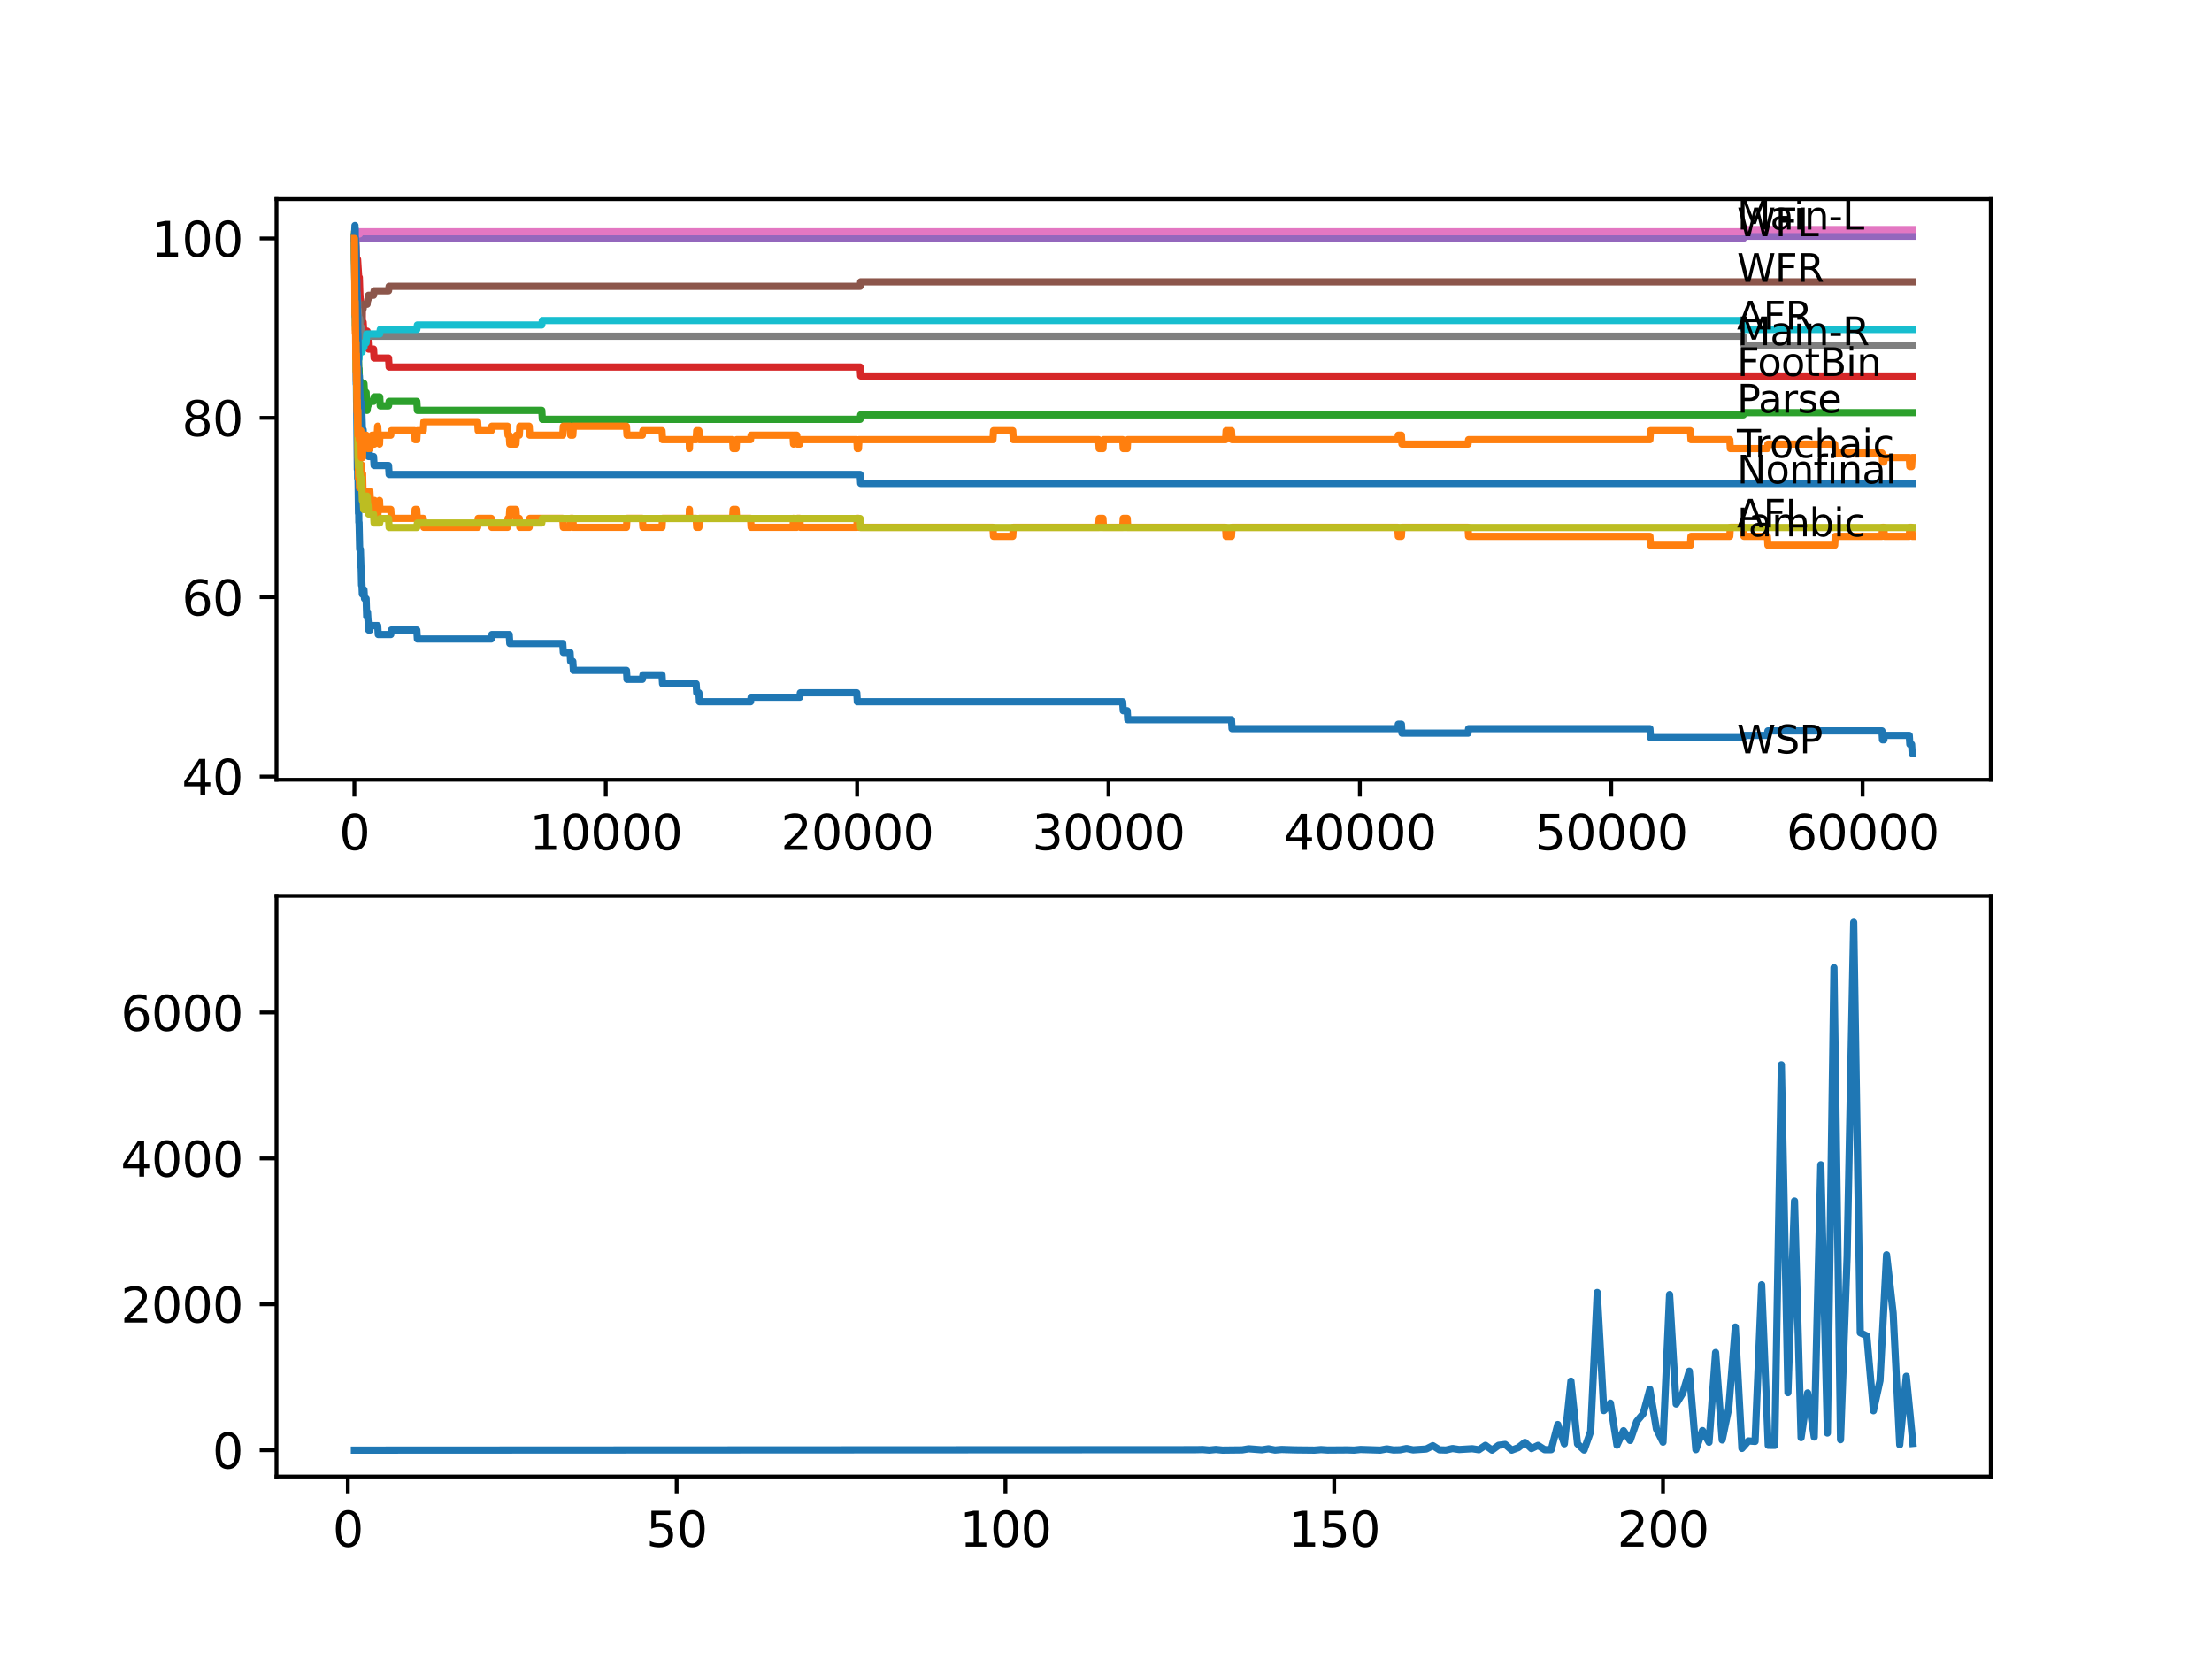 <?xml version="1.0" encoding="utf-8" standalone="no"?>
<!DOCTYPE svg PUBLIC "-//W3C//DTD SVG 1.1//EN"
  "http://www.w3.org/Graphics/SVG/1.1/DTD/svg11.dtd">
<svg xmlns:xlink="http://www.w3.org/1999/xlink" width="460.8pt" height="345.6pt" viewBox="0 0 460.8 345.6" xmlns="http://www.w3.org/2000/svg" version="1.1">
 <defs>
  <style type="text/css">*{stroke-linejoin: round; stroke-linecap: butt}</style>
 </defs>
 <g id="figure_1">
  <g id="patch_1">
   <path d="M 0 345.6 
L 460.8 345.6 
L 460.8 0 
L 0 0 
z
" style="fill: #ffffff"/>
  </g>
  <g id="axes_1">
   <g id="patch_2">
    <path d="M 57.6 162.432 
L 414.72 162.432 
L 414.72 41.472 
L 57.6 41.472 
z
" style="fill: #ffffff"/>
   </g>
   <g id="matplotlib.axis_1">
    <g id="xtick_1">
     <g id="line2d_1">
      <defs>
       <path id="md5dd1b46e6" d="M 0 0 
L 0 3.5 
" style="stroke: #000000; stroke-width: 0.8"/>
      </defs>
      <g>
       <use xlink:href="#md5dd1b46e6" x="73.827" y="162.432" style="stroke: #000000; stroke-width: 0.8"/>
      </g>
     </g>
     <g id="text_1">
      <!-- 0 -->
      <g transform="translate(70.646 177.03)scale(0.1 -0.1)">
       <defs>
        <path id="DejaVuSans-30" d="M 2034 4250 
Q 1547 4250 1301 3770 
Q 1056 3291 1056 2328 
Q 1056 1369 1301 889 
Q 1547 409 2034 409 
Q 2525 409 2770 889 
Q 3016 1369 3016 2328 
Q 3016 3291 2770 3770 
Q 2525 4250 2034 4250 
z
M 2034 4750 
Q 2819 4750 3233 4129 
Q 3647 3509 3647 2328 
Q 3647 1150 3233 529 
Q 2819 -91 2034 -91 
Q 1250 -91 836 529 
Q 422 1150 422 2328 
Q 422 3509 836 4129 
Q 1250 4750 2034 4750 
z
" transform="scale(0.016)"/>
       </defs>
       <use xlink:href="#DejaVuSans-30"/>
      </g>
     </g>
    </g>
    <g id="xtick_2">
     <g id="line2d_2">
      <g>
       <use xlink:href="#md5dd1b46e6" x="126.192" y="162.432" style="stroke: #000000; stroke-width: 0.8"/>
      </g>
     </g>
     <g id="text_2">
      <!-- 10000 -->
      <g transform="translate(110.286 177.03)scale(0.1 -0.1)">
       <defs>
        <path id="DejaVuSans-31" d="M 794 531 
L 1825 531 
L 1825 4091 
L 703 3866 
L 703 4441 
L 1819 4666 
L 2450 4666 
L 2450 531 
L 3481 531 
L 3481 0 
L 794 0 
L 794 531 
z
" transform="scale(0.016)"/>
       </defs>
       <use xlink:href="#DejaVuSans-31"/>
       <use xlink:href="#DejaVuSans-30" x="63.623"/>
       <use xlink:href="#DejaVuSans-30" x="127.246"/>
       <use xlink:href="#DejaVuSans-30" x="190.869"/>
       <use xlink:href="#DejaVuSans-30" x="254.492"/>
      </g>
     </g>
    </g>
    <g id="xtick_3">
     <g id="line2d_3">
      <g>
       <use xlink:href="#md5dd1b46e6" x="178.556" y="162.432" style="stroke: #000000; stroke-width: 0.8"/>
      </g>
     </g>
     <g id="text_3">
      <!-- 20000 -->
      <g transform="translate(162.65 177.03)scale(0.1 -0.1)">
       <defs>
        <path id="DejaVuSans-32" d="M 1228 531 
L 3431 531 
L 3431 0 
L 469 0 
L 469 531 
Q 828 903 1448 1529 
Q 2069 2156 2228 2338 
Q 2531 2678 2651 2914 
Q 2772 3150 2772 3378 
Q 2772 3750 2511 3984 
Q 2250 4219 1831 4219 
Q 1534 4219 1204 4116 
Q 875 4013 500 3803 
L 500 4441 
Q 881 4594 1212 4672 
Q 1544 4750 1819 4750 
Q 2544 4750 2975 4387 
Q 3406 4025 3406 3419 
Q 3406 3131 3298 2873 
Q 3191 2616 2906 2266 
Q 2828 2175 2409 1742 
Q 1991 1309 1228 531 
z
" transform="scale(0.016)"/>
       </defs>
       <use xlink:href="#DejaVuSans-32"/>
       <use xlink:href="#DejaVuSans-30" x="63.623"/>
       <use xlink:href="#DejaVuSans-30" x="127.246"/>
       <use xlink:href="#DejaVuSans-30" x="190.869"/>
       <use xlink:href="#DejaVuSans-30" x="254.492"/>
      </g>
     </g>
    </g>
    <g id="xtick_4">
     <g id="line2d_4">
      <g>
       <use xlink:href="#md5dd1b46e6" x="230.921" y="162.432" style="stroke: #000000; stroke-width: 0.8"/>
      </g>
     </g>
     <g id="text_4">
      <!-- 30000 -->
      <g transform="translate(215.015 177.03)scale(0.1 -0.1)">
       <defs>
        <path id="DejaVuSans-33" d="M 2597 2516 
Q 3050 2419 3304 2112 
Q 3559 1806 3559 1356 
Q 3559 666 3084 287 
Q 2609 -91 1734 -91 
Q 1441 -91 1130 -33 
Q 819 25 488 141 
L 488 750 
Q 750 597 1062 519 
Q 1375 441 1716 441 
Q 2309 441 2620 675 
Q 2931 909 2931 1356 
Q 2931 1769 2642 2001 
Q 2353 2234 1838 2234 
L 1294 2234 
L 1294 2753 
L 1863 2753 
Q 2328 2753 2575 2939 
Q 2822 3125 2822 3475 
Q 2822 3834 2567 4026 
Q 2313 4219 1838 4219 
Q 1578 4219 1281 4162 
Q 984 4106 628 3988 
L 628 4550 
Q 988 4650 1302 4700 
Q 1616 4750 1894 4750 
Q 2613 4750 3031 4423 
Q 3450 4097 3450 3541 
Q 3450 3153 3228 2886 
Q 3006 2619 2597 2516 
z
" transform="scale(0.016)"/>
       </defs>
       <use xlink:href="#DejaVuSans-33"/>
       <use xlink:href="#DejaVuSans-30" x="63.623"/>
       <use xlink:href="#DejaVuSans-30" x="127.246"/>
       <use xlink:href="#DejaVuSans-30" x="190.869"/>
       <use xlink:href="#DejaVuSans-30" x="254.492"/>
      </g>
     </g>
    </g>
    <g id="xtick_5">
     <g id="line2d_5">
      <g>
       <use xlink:href="#md5dd1b46e6" x="283.285" y="162.432" style="stroke: #000000; stroke-width: 0.8"/>
      </g>
     </g>
     <g id="text_5">
      <!-- 40000 -->
      <g transform="translate(267.379 177.03)scale(0.1 -0.1)">
       <defs>
        <path id="DejaVuSans-34" d="M 2419 4116 
L 825 1625 
L 2419 1625 
L 2419 4116 
z
M 2253 4666 
L 3047 4666 
L 3047 1625 
L 3713 1625 
L 3713 1100 
L 3047 1100 
L 3047 0 
L 2419 0 
L 2419 1100 
L 313 1100 
L 313 1709 
L 2253 4666 
z
" transform="scale(0.016)"/>
       </defs>
       <use xlink:href="#DejaVuSans-34"/>
       <use xlink:href="#DejaVuSans-30" x="63.623"/>
       <use xlink:href="#DejaVuSans-30" x="127.246"/>
       <use xlink:href="#DejaVuSans-30" x="190.869"/>
       <use xlink:href="#DejaVuSans-30" x="254.492"/>
      </g>
     </g>
    </g>
    <g id="xtick_6">
     <g id="line2d_6">
      <g>
       <use xlink:href="#md5dd1b46e6" x="335.65" y="162.432" style="stroke: #000000; stroke-width: 0.8"/>
      </g>
     </g>
     <g id="text_6">
      <!-- 50000 -->
      <g transform="translate(319.744 177.03)scale(0.1 -0.1)">
       <defs>
        <path id="DejaVuSans-35" d="M 691 4666 
L 3169 4666 
L 3169 4134 
L 1269 4134 
L 1269 2991 
Q 1406 3038 1543 3061 
Q 1681 3084 1819 3084 
Q 2600 3084 3056 2656 
Q 3513 2228 3513 1497 
Q 3513 744 3044 326 
Q 2575 -91 1722 -91 
Q 1428 -91 1123 -41 
Q 819 9 494 109 
L 494 744 
Q 775 591 1075 516 
Q 1375 441 1709 441 
Q 2250 441 2565 725 
Q 2881 1009 2881 1497 
Q 2881 1984 2565 2268 
Q 2250 2553 1709 2553 
Q 1456 2553 1204 2497 
Q 953 2441 691 2322 
L 691 4666 
z
" transform="scale(0.016)"/>
       </defs>
       <use xlink:href="#DejaVuSans-35"/>
       <use xlink:href="#DejaVuSans-30" x="63.623"/>
       <use xlink:href="#DejaVuSans-30" x="127.246"/>
       <use xlink:href="#DejaVuSans-30" x="190.869"/>
       <use xlink:href="#DejaVuSans-30" x="254.492"/>
      </g>
     </g>
    </g>
    <g id="xtick_7">
     <g id="line2d_7">
      <g>
       <use xlink:href="#md5dd1b46e6" x="388.014" y="162.432" style="stroke: #000000; stroke-width: 0.8"/>
      </g>
     </g>
     <g id="text_7">
      <!-- 60000 -->
      <g transform="translate(372.108 177.03)scale(0.1 -0.1)">
       <defs>
        <path id="DejaVuSans-36" d="M 2113 2584 
Q 1688 2584 1439 2293 
Q 1191 2003 1191 1497 
Q 1191 994 1439 701 
Q 1688 409 2113 409 
Q 2538 409 2786 701 
Q 3034 994 3034 1497 
Q 3034 2003 2786 2293 
Q 2538 2584 2113 2584 
z
M 3366 4563 
L 3366 3988 
Q 3128 4100 2886 4159 
Q 2644 4219 2406 4219 
Q 1781 4219 1451 3797 
Q 1122 3375 1075 2522 
Q 1259 2794 1537 2939 
Q 1816 3084 2150 3084 
Q 2853 3084 3261 2657 
Q 3669 2231 3669 1497 
Q 3669 778 3244 343 
Q 2819 -91 2113 -91 
Q 1303 -91 875 529 
Q 447 1150 447 2328 
Q 447 3434 972 4092 
Q 1497 4750 2381 4750 
Q 2619 4750 2861 4703 
Q 3103 4656 3366 4563 
z
" transform="scale(0.016)"/>
       </defs>
       <use xlink:href="#DejaVuSans-36"/>
       <use xlink:href="#DejaVuSans-30" x="63.623"/>
       <use xlink:href="#DejaVuSans-30" x="127.246"/>
       <use xlink:href="#DejaVuSans-30" x="190.869"/>
       <use xlink:href="#DejaVuSans-30" x="254.492"/>
      </g>
     </g>
    </g>
   </g>
   <g id="matplotlib.axis_2">
    <g id="ytick_1">
     <g id="line2d_8">
      <defs>
       <path id="mca3530636f" d="M 0 0 
L -3.5 0 
" style="stroke: #000000; stroke-width: 0.8"/>
      </defs>
      <g>
       <use xlink:href="#mca3530636f" x="57.6" y="161.76" style="stroke: #000000; stroke-width: 0.8"/>
      </g>
     </g>
     <g id="text_8">
      <!-- 40 -->
      <g transform="translate(37.875 165.559)scale(0.1 -0.1)">
       <use xlink:href="#DejaVuSans-34"/>
       <use xlink:href="#DejaVuSans-30" x="63.623"/>
      </g>
     </g>
    </g>
    <g id="ytick_2">
     <g id="line2d_9">
      <g>
       <use xlink:href="#mca3530636f" x="57.6" y="124.399" style="stroke: #000000; stroke-width: 0.8"/>
      </g>
     </g>
     <g id="text_9">
      <!-- 60 -->
      <g transform="translate(37.875 128.198)scale(0.1 -0.1)">
       <use xlink:href="#DejaVuSans-36"/>
       <use xlink:href="#DejaVuSans-30" x="63.623"/>
      </g>
     </g>
    </g>
    <g id="ytick_3">
     <g id="line2d_10">
      <g>
       <use xlink:href="#mca3530636f" x="57.6" y="87.039" style="stroke: #000000; stroke-width: 0.8"/>
      </g>
     </g>
     <g id="text_10">
      <!-- 80 -->
      <g transform="translate(37.875 90.838)scale(0.1 -0.1)">
       <defs>
        <path id="DejaVuSans-38" d="M 2034 2216 
Q 1584 2216 1326 1975 
Q 1069 1734 1069 1313 
Q 1069 891 1326 650 
Q 1584 409 2034 409 
Q 2484 409 2743 651 
Q 3003 894 3003 1313 
Q 3003 1734 2745 1975 
Q 2488 2216 2034 2216 
z
M 1403 2484 
Q 997 2584 770 2862 
Q 544 3141 544 3541 
Q 544 4100 942 4425 
Q 1341 4750 2034 4750 
Q 2731 4750 3128 4425 
Q 3525 4100 3525 3541 
Q 3525 3141 3298 2862 
Q 3072 2584 2669 2484 
Q 3125 2378 3379 2068 
Q 3634 1759 3634 1313 
Q 3634 634 3220 271 
Q 2806 -91 2034 -91 
Q 1263 -91 848 271 
Q 434 634 434 1313 
Q 434 1759 690 2068 
Q 947 2378 1403 2484 
z
M 1172 3481 
Q 1172 3119 1398 2916 
Q 1625 2713 2034 2713 
Q 2441 2713 2670 2916 
Q 2900 3119 2900 3481 
Q 2900 3844 2670 4047 
Q 2441 4250 2034 4250 
Q 1625 4250 1398 4047 
Q 1172 3844 1172 3481 
z
" transform="scale(0.016)"/>
       </defs>
       <use xlink:href="#DejaVuSans-38"/>
       <use xlink:href="#DejaVuSans-30" x="63.623"/>
      </g>
     </g>
    </g>
    <g id="ytick_4">
     <g id="line2d_11">
      <g>
       <use xlink:href="#mca3530636f" x="57.6" y="49.679" style="stroke: #000000; stroke-width: 0.8"/>
      </g>
     </g>
     <g id="text_11">
      <!-- 100 -->
      <g transform="translate(31.512 53.478)scale(0.1 -0.1)">
       <use xlink:href="#DejaVuSans-31"/>
       <use xlink:href="#DejaVuSans-30" x="63.623"/>
       <use xlink:href="#DejaVuSans-30" x="127.246"/>
      </g>
     </g>
    </g>
   </g>
   <g id="line2d_12">
    <path d="M 73.833 49.679 
L 73.838 49.679 
L 73.985 64.623 
L 74.042 62.599 
L 74.074 66.335 
L 74.079 66.335 
L 74.215 80.034 
L 74.22 79.1 
L 74.241 78.166 
L 74.288 83.77 
L 74.304 83.77 
L 74.44 97.78 
L 74.445 96.846 
L 74.498 95.912 
L 74.513 99.648 
L 74.54 99.648 
L 74.55 99.648 
L 74.587 99.492 
L 74.681 106.964 
L 74.712 105.096 
L 74.754 108.833 
L 74.781 108.833 
L 74.801 108.833 
L 74.927 114.437 
L 75.074 114.437 
L 75.194 118.173 
L 75.236 118.173 
L 75.325 121.909 
L 75.351 120.975 
L 75.367 120.975 
L 75.482 123.777 
L 75.634 123.777 
L 75.749 122.843 
L 75.817 122.843 
L 75.933 124.711 
L 76.273 124.711 
L 76.393 128.447 
L 76.43 128.447 
L 76.545 127.513 
L 76.561 127.513 
L 76.676 129.381 
L 76.697 129.381 
L 76.812 131.249 
L 77.053 131.249 
L 77.168 130.315 
L 78.682 130.315 
L 78.797 132.183 
L 81.405 132.183 
L 81.52 131.249 
L 86.83 131.249 
L 86.945 133.117 
L 102.34 133.117 
L 102.455 132.183 
L 106.079 132.183 
L 106.194 134.051 
L 117.232 134.051 
L 117.348 135.919 
L 118.756 135.919 
L 118.871 137.787 
L 119.332 137.787 
L 119.447 139.655 
L 130.502 139.655 
L 130.617 141.523 
L 133.816 141.523 
L 133.931 140.589 
L 137.906 140.589 
L 138.021 142.457 
L 145.022 142.457 
L 145.137 144.325 
L 145.593 144.325 
L 145.708 146.193 
L 156.349 146.193 
L 156.464 145.259 
L 166.607 145.259 
L 166.722 144.325 
L 178.483 144.325 
L 178.598 146.193 
L 233.874 146.193 
L 233.989 148.061 
L 234.817 148.061 
L 234.932 149.929 
L 256.538 149.929 
L 256.653 151.797 
L 291.177 151.797 
L 291.292 150.863 
L 291.931 150.863 
L 292.046 152.731 
L 305.818 152.731 
L 305.933 151.797 
L 343.714 151.797 
L 343.829 153.665 
L 363.178 153.665 
L 363.293 153.198 
L 368.173 153.198 
L 368.289 152.264 
L 392.046 152.264 
L 392.162 154.132 
L 392.434 154.132 
L 392.549 153.198 
L 397.738 153.198 
L 397.854 155.066 
L 398.225 155.066 
L 398.341 156.934 
L 398.487 156.934 
L 398.487 156.934 
" clip-path="url(#p5bff9b449b)" style="fill: none; stroke: #1f77b4; stroke-width: 1.5; stroke-linecap: square"/>
   </g>
   <g id="line2d_13">
    <path d="M 73.833 49.679 
L 73.843 49.679 
L 73.864 49.212 
L 73.896 54.816 
L 73.953 54.193 
L 74.042 69.449 
L 74.126 66.958 
L 74.105 71.628 
L 74.147 69.76 
L 74.252 79.411 
L 74.273 75.675 
L 74.278 73.807 
L 74.356 81.902 
L 74.362 81.902 
L 74.461 86.883 
L 74.398 77.076 
L 74.472 85.015 
L 74.477 83.147 
L 74.555 93.359 
L 74.566 93.359 
L 74.692 99.742 
L 74.859 99.742 
L 74.89 101.61 
L 74.969 101.143 
L 75.048 101.143 
L 75.074 99.275 
L 75.158 101.143 
L 75.173 101.143 
L 75.278 96.784 
L 75.288 98.652 
L 75.404 100.52 
L 75.414 100.52 
L 75.529 98.652 
L 75.535 98.652 
L 75.66 104.256 
L 75.676 104.256 
L 75.791 102.388 
L 75.796 102.388 
L 75.864 104.256 
L 75.906 102.388 
L 75.948 102.388 
L 76.063 104.256 
L 76.299 104.256 
L 76.414 102.388 
L 76.43 102.388 
L 76.545 104.256 
L 76.561 104.256 
L 76.676 102.388 
L 76.697 102.388 
L 76.812 104.256 
L 77.048 104.256 
L 77.053 102.388 
L 77.158 104.256 
L 77.404 104.256 
L 77.519 106.124 
L 77.823 106.124 
L 77.938 104.256 
L 78.006 104.256 
L 78.121 106.124 
L 78.566 106.124 
L 78.682 107.992 
L 78.797 106.124 
L 79.027 106.124 
L 79.064 104.256 
L 79.137 106.124 
L 81.405 106.124 
L 81.52 107.992 
L 86.364 107.992 
L 86.479 106.124 
L 86.819 106.124 
L 86.934 107.992 
L 88.175 107.992 
L 88.291 109.86 
L 99.497 109.86 
L 99.612 107.992 
L 102.34 107.992 
L 102.455 109.86 
L 105.717 109.86 
L 105.833 107.992 
L 106.079 107.992 
L 106.194 106.124 
L 107.477 106.124 
L 107.592 107.992 
L 108.179 107.992 
L 108.294 109.86 
L 110.237 109.86 
L 110.352 107.992 
L 117.232 107.992 
L 117.348 109.86 
L 118.756 109.86 
L 118.871 107.992 
L 119.332 107.992 
L 119.447 109.86 
L 130.502 109.86 
L 130.617 107.992 
L 133.816 107.992 
L 133.931 109.86 
L 137.906 109.86 
L 138.021 107.992 
L 143.577 107.992 
L 143.614 106.124 
L 143.687 107.992 
L 145.022 107.992 
L 145.137 109.86 
L 145.593 109.86 
L 145.708 107.992 
L 152.605 107.992 
L 152.72 106.124 
L 153.338 106.124 
L 153.453 107.992 
L 156.349 107.992 
L 156.464 109.86 
L 165.188 109.86 
L 165.303 107.992 
L 165.313 107.992 
L 165.429 109.86 
L 165.979 109.86 
L 166.094 107.992 
L 166.607 107.992 
L 166.722 109.86 
L 178.483 109.86 
L 178.598 107.992 
L 178.834 107.992 
L 178.949 109.86 
L 206.849 109.86 
L 206.964 111.728 
L 210.975 111.728 
L 211.091 109.86 
L 228.863 109.86 
L 228.978 107.992 
L 229.764 107.992 
L 229.879 109.86 
L 233.874 109.86 
L 233.989 107.992 
L 234.817 107.992 
L 234.932 109.86 
L 255.307 109.86 
L 255.422 111.728 
L 256.538 111.728 
L 256.653 109.86 
L 291.177 109.86 
L 291.292 111.728 
L 291.931 111.728 
L 292.046 109.86 
L 305.818 109.86 
L 305.933 111.728 
L 343.714 111.728 
L 343.829 113.596 
L 352.145 113.596 
L 352.26 111.728 
L 360.345 111.728 
L 360.46 109.86 
L 363.178 109.86 
L 363.293 111.728 
L 368.173 111.728 
L 368.289 113.596 
L 382.202 113.596 
L 382.317 111.728 
L 392.046 111.728 
L 392.162 109.86 
L 392.434 109.86 
L 392.549 111.728 
L 397.738 111.728 
L 397.854 109.86 
L 398.225 109.86 
L 398.341 111.728 
L 398.487 111.728 
L 398.487 111.728 
" clip-path="url(#p5bff9b449b)" style="fill: none; stroke: #ff7f0e; stroke-width: 1.5; stroke-linecap: square"/>
   </g>
   <g id="line2d_14">
    <path d="M 73.833 49.679 
L 73.906 54.349 
L 73.89 48.745 
L 73.948 52.481 
L 73.953 51.858 
L 73.985 59.33 
L 73.995 57.774 
L 74.021 61.043 
L 74.068 57.618 
L 74.11 59.486 
L 74.121 59.486 
L 74.168 56.995 
L 74.189 60.109 
L 74.236 58.552 
L 74.278 58.552 
L 74.283 57.929 
L 74.33 62.911 
L 74.335 62.911 
L 74.451 66.647 
L 74.498 64.779 
L 74.524 69.76 
L 74.54 69.137 
L 74.66 73.963 
L 74.671 73.963 
L 74.791 78.633 
L 74.796 78.633 
L 74.801 76.765 
L 74.896 80.501 
L 74.901 80.501 
L 74.99 80.501 
L 75.105 79.567 
L 75.236 79.567 
L 75.257 81.435 
L 75.346 80.812 
L 75.377 80.812 
L 75.435 79.878 
L 75.44 81.746 
L 75.487 80.812 
L 75.65 80.812 
L 75.765 79.878 
L 75.817 79.878 
L 75.933 81.746 
L 76.273 81.746 
L 76.393 85.482 
L 76.477 85.482 
L 76.592 84.548 
L 76.666 84.548 
L 76.781 83.614 
L 77.818 83.614 
L 77.933 82.68 
L 79.101 82.68 
L 79.216 84.548 
L 80.944 84.548 
L 81.059 83.614 
L 86.83 83.614 
L 86.945 85.482 
L 112.865 85.482 
L 112.98 87.35 
L 179.18 87.35 
L 179.295 86.416 
L 363.178 86.416 
L 363.293 85.949 
L 398.487 85.949 
L 398.487 85.949 
" clip-path="url(#p5bff9b449b)" style="fill: none; stroke: #2ca02c; stroke-width: 1.5; stroke-linecap: square"/>
   </g>
   <g id="line2d_15">
    <path d="M 73.833 49.679 
L 73.848 49.212 
L 73.854 51.08 
L 73.927 50.768 
L 73.995 50.768 
L 74.11 50.301 
L 74.142 50.301 
L 74.262 54.037 
L 74.493 54.037 
L 74.608 55.906 
L 74.613 55.906 
L 74.728 57.774 
L 74.854 57.774 
L 74.974 61.51 
L 74.99 61.51 
L 75.105 63.378 
L 75.377 63.378 
L 75.498 67.114 
L 75.65 67.114 
L 75.765 68.982 
L 76.477 68.982 
L 76.592 70.85 
L 76.666 70.85 
L 76.781 72.718 
L 77.818 72.718 
L 77.933 74.586 
L 80.944 74.586 
L 81.059 76.454 
L 179.18 76.454 
L 179.295 78.322 
L 398.487 78.322 
L 398.487 78.322 
" clip-path="url(#p5bff9b449b)" style="fill: none; stroke: #d62728; stroke-width: 1.5; stroke-linecap: square"/>
   </g>
   <g id="line2d_16">
    <path d="M 73.833 49.679 
L 363.178 49.679 
L 363.293 49.212 
L 398.487 49.212 
L 398.487 49.212 
" clip-path="url(#p5bff9b449b)" style="fill: none; stroke: #9467bd; stroke-width: 1.5; stroke-linecap: square"/>
   </g>
   <g id="line2d_17">
    <path d="M 73.833 49.679 
L 73.979 64 
L 73.995 64 
L 74.006 65.868 
L 74.105 64.779 
L 74.157 64.779 
L 74.168 64.156 
L 74.189 67.269 
L 74.257 65.713 
L 74.278 65.713 
L 74.283 65.09 
L 74.314 68.826 
L 74.372 67.581 
L 74.377 67.581 
L 74.451 70.694 
L 74.493 69.76 
L 74.498 68.826 
L 74.513 72.562 
L 74.597 69.293 
L 74.602 71.161 
L 74.707 69.604 
L 74.854 69.604 
L 74.974 67.736 
L 74.99 67.736 
L 75.105 66.802 
L 75.257 66.802 
L 75.372 66.18 
L 75.377 66.18 
L 75.498 64.312 
L 75.65 64.312 
L 75.765 63.378 
L 76.477 63.378 
L 76.592 62.444 
L 76.666 62.444 
L 76.781 61.51 
L 77.818 61.51 
L 77.933 60.576 
L 80.944 60.576 
L 81.059 59.642 
L 179.18 59.642 
L 179.295 58.708 
L 398.487 58.708 
L 398.487 58.708 
" clip-path="url(#p5bff9b449b)" style="fill: none; stroke: #8c564b; stroke-width: 1.5; stroke-linecap: square"/>
   </g>
   <g id="line2d_18">
    <path d="M 73.833 49.679 
L 73.838 49.679 
L 73.958 48.745 
L 74.89 48.745 
L 75.006 48.278 
L 363.178 48.278 
L 363.293 47.811 
L 398.487 47.811 
L 398.487 47.811 
" clip-path="url(#p5bff9b449b)" style="fill: none; stroke: #e377c2; stroke-width: 1.5; stroke-linecap: square"/>
   </g>
   <g id="line2d_19">
    <path d="M 73.833 49.679 
L 73.838 49.679 
L 73.953 56.466 
L 73.964 56.092 
L 74.058 56.092 
L 74.063 55.47 
L 74.126 59.206 
L 74.142 59.206 
L 74.178 59.206 
L 74.294 61.074 
L 74.383 61.074 
L 74.498 62.942 
L 74.508 62.942 
L 74.513 62.568 
L 74.519 64.436 
L 74.597 64.436 
L 74.602 64.436 
L 74.718 66.304 
L 74.89 66.304 
L 75.006 68.172 
L 75.257 68.172 
L 75.372 70.04 
L 363.178 70.04 
L 363.293 71.908 
L 398.487 71.908 
L 398.487 71.908 
" clip-path="url(#p5bff9b449b)" style="fill: none; stroke: #7f7f7f; stroke-width: 1.5; stroke-linecap: square"/>
   </g>
   <g id="line2d_20">
    <path d="M 73.833 49.679 
L 73.848 48.278 
L 73.875 53.259 
L 73.885 53.259 
L 74.011 63.409 
L 74.016 62.786 
L 74.021 61.852 
L 74.068 68.701 
L 74.089 68.701 
L 74.095 68.701 
L 74.121 68.079 
L 74.163 73.683 
L 74.168 73.683 
L 74.178 73.06 
L 74.21 77.263 
L 74.252 76.329 
L 74.278 76.329 
L 74.403 82.4 
L 74.414 82.4 
L 74.54 89.032 
L 74.561 87.475 
L 74.608 95.414 
L 74.613 95.414 
L 74.712 97.282 
L 74.723 96.348 
L 74.749 96.348 
L 74.796 95.414 
L 74.801 97.282 
L 74.854 96.348 
L 74.89 99.15 
L 74.969 98.683 
L 74.99 98.683 
L 75.105 100.551 
L 75.236 100.551 
L 75.257 99.617 
L 75.262 101.485 
L 75.341 101.485 
L 75.377 101.485 
L 75.493 104.287 
L 75.65 104.287 
L 75.765 106.155 
L 75.817 106.155 
L 75.933 105.221 
L 76.273 105.221 
L 76.393 103.353 
L 76.477 103.353 
L 76.592 105.221 
L 76.666 105.221 
L 76.781 107.089 
L 77.818 107.089 
L 77.933 108.957 
L 79.101 108.957 
L 79.216 108.023 
L 80.944 108.023 
L 81.059 109.891 
L 86.83 109.891 
L 86.945 108.957 
L 112.865 108.957 
L 112.98 108.023 
L 179.18 108.023 
L 179.295 109.891 
L 398.487 109.891 
L 398.487 109.891 
" clip-path="url(#p5bff9b449b)" style="fill: none; stroke: #bcbd22; stroke-width: 1.5; stroke-linecap: square"/>
   </g>
   <g id="line2d_21">
    <path d="M 73.833 49.679 
L 73.843 48.745 
L 73.864 54.349 
L 73.869 54.349 
L 73.995 64.965 
L 74.006 64.498 
L 74.011 64.498 
L 74.021 62.942 
L 74.068 67.923 
L 74.089 67.923 
L 74.095 67.923 
L 74.121 67.3 
L 74.147 71.036 
L 74.178 71.036 
L 74.184 72.904 
L 74.215 70.569 
L 74.283 70.569 
L 74.325 70.569 
L 74.341 69.013 
L 74.388 72.282 
L 74.414 72.282 
L 74.519 74.554 
L 74.529 73.932 
L 74.54 73.932 
L 74.561 72.375 
L 74.608 74.71 
L 74.65 73.776 
L 74.671 73.776 
L 74.697 74.71 
L 74.786 72.842 
L 74.796 72.842 
L 74.801 74.71 
L 74.896 72.375 
L 74.901 72.375 
L 75.236 72.375 
L 75.257 71.441 
L 75.262 73.309 
L 75.341 73.309 
L 75.435 73.309 
L 75.55 72.375 
L 75.817 72.375 
L 75.933 71.441 
L 76.273 71.441 
L 76.393 69.573 
L 79.101 69.573 
L 79.216 68.639 
L 86.83 68.639 
L 86.945 67.705 
L 112.865 67.705 
L 112.98 66.771 
L 363.178 66.771 
L 363.293 68.639 
L 398.487 68.639 
L 398.487 68.639 
" clip-path="url(#p5bff9b449b)" style="fill: none; stroke: #17becf; stroke-width: 1.5; stroke-linecap: square"/>
   </g>
   <g id="line2d_22">
    <path d="M 73.833 49.679 
L 73.948 46.97 
L 73.953 48.838 
L 74.006 47.531 
L 74.011 49.399 
L 74.037 49.399 
L 74.152 51.267 
L 74.157 51.267 
L 74.283 59.517 
L 74.288 58.894 
L 74.309 58.894 
L 74.32 58.272 
L 74.372 62.008 
L 74.383 61.541 
L 74.498 66.678 
L 74.503 66.055 
L 74.508 66.055 
L 74.513 65.681 
L 74.534 69.417 
L 74.566 69.417 
L 74.697 78.291 
L 74.854 78.291 
L 74.974 82.027 
L 74.99 82.027 
L 75.105 83.895 
L 75.257 83.895 
L 75.372 85.763 
L 75.377 85.763 
L 75.498 89.499 
L 75.65 89.499 
L 75.765 91.367 
L 76.477 91.367 
L 76.592 93.235 
L 76.666 93.235 
L 76.781 95.103 
L 77.818 95.103 
L 77.933 96.971 
L 80.944 96.971 
L 81.059 98.839 
L 179.18 98.839 
L 179.295 100.707 
L 398.487 100.707 
L 398.487 100.707 
" clip-path="url(#p5bff9b449b)" style="fill: none; stroke: #1f77b4; stroke-width: 1.5; stroke-linecap: square"/>
   </g>
   <g id="line2d_23">
    <path d="M 73.833 49.679 
L 73.843 49.679 
L 73.953 65.495 
L 73.99 62.786 
L 74 62.786 
L 74.142 74.772 
L 74.178 71.348 
L 74.236 77.419 
L 74.241 77.419 
L 74.252 73.683 
L 74.341 80.843 
L 74.372 76.485 
L 74.398 85.825 
L 74.43 83.334 
L 74.519 89.25 
L 74.545 86.136 
L 74.55 86.136 
L 74.561 85.513 
L 74.608 90.651 
L 74.618 90.651 
L 74.681 90.651 
L 74.796 89.717 
L 74.859 91.585 
L 74.906 89.717 
L 75.048 89.717 
L 75.074 91.585 
L 75.158 89.717 
L 75.173 89.717 
L 75.278 95.321 
L 75.288 93.453 
L 75.32 91.585 
L 75.372 94.387 
L 75.393 94.387 
L 75.398 94.387 
L 75.419 95.321 
L 75.514 93.453 
L 75.519 93.453 
L 75.535 95.321 
L 75.545 91.585 
L 75.624 91.585 
L 75.634 91.585 
L 75.676 90.651 
L 75.681 92.519 
L 75.739 92.519 
L 75.796 92.519 
L 75.864 90.651 
L 75.906 92.519 
L 75.948 92.519 
L 76.063 90.651 
L 76.299 90.651 
L 76.414 92.519 
L 76.43 92.519 
L 76.545 91.585 
L 76.561 91.585 
L 76.676 93.453 
L 76.697 93.453 
L 76.812 91.585 
L 77.048 91.585 
L 77.053 93.453 
L 77.158 92.519 
L 77.404 92.519 
L 77.519 90.651 
L 77.823 90.651 
L 77.938 92.519 
L 78.006 92.519 
L 78.121 90.651 
L 78.566 90.651 
L 78.682 88.783 
L 78.797 90.651 
L 79.027 90.651 
L 79.064 92.519 
L 79.137 90.651 
L 81.405 90.651 
L 81.52 89.717 
L 86.364 89.717 
L 86.479 91.585 
L 86.819 91.585 
L 86.934 89.717 
L 88.175 89.717 
L 88.291 87.849 
L 99.497 87.849 
L 99.612 89.717 
L 102.34 89.717 
L 102.455 88.783 
L 105.717 88.783 
L 105.833 90.651 
L 106.079 90.651 
L 106.194 92.519 
L 107.477 92.519 
L 107.592 90.651 
L 108.179 90.651 
L 108.294 88.783 
L 110.237 88.783 
L 110.352 90.651 
L 117.232 90.651 
L 117.348 88.783 
L 118.756 88.783 
L 118.871 90.651 
L 119.332 90.651 
L 119.447 88.783 
L 130.502 88.783 
L 130.617 90.651 
L 133.816 90.651 
L 133.931 89.717 
L 137.906 89.717 
L 138.021 91.585 
L 143.577 91.585 
L 143.614 93.453 
L 143.687 91.585 
L 145.022 91.585 
L 145.137 89.717 
L 145.593 89.717 
L 145.708 91.585 
L 152.605 91.585 
L 152.72 93.453 
L 153.338 93.453 
L 153.453 91.585 
L 156.349 91.585 
L 156.464 90.651 
L 165.188 90.651 
L 165.303 92.519 
L 165.313 92.519 
L 165.429 90.651 
L 165.979 90.651 
L 166.094 92.519 
L 166.607 92.519 
L 166.722 91.585 
L 178.483 91.585 
L 178.598 93.453 
L 178.834 93.453 
L 178.949 91.585 
L 206.849 91.585 
L 206.964 89.717 
L 210.975 89.717 
L 211.091 91.585 
L 228.863 91.585 
L 228.978 93.453 
L 229.764 93.453 
L 229.879 91.585 
L 233.874 91.585 
L 233.989 93.453 
L 234.817 93.453 
L 234.932 91.585 
L 255.307 91.585 
L 255.422 89.717 
L 256.538 89.717 
L 256.653 91.585 
L 291.177 91.585 
L 291.292 90.651 
L 291.931 90.651 
L 292.046 92.519 
L 305.818 92.519 
L 305.933 91.585 
L 343.714 91.585 
L 343.829 89.717 
L 352.145 89.717 
L 352.26 91.585 
L 360.345 91.585 
L 360.46 93.453 
L 368.173 93.453 
L 368.289 92.519 
L 382.202 92.519 
L 382.317 94.387 
L 392.046 94.387 
L 392.162 96.255 
L 392.434 96.255 
L 392.549 95.321 
L 397.738 95.321 
L 397.854 97.189 
L 398.225 97.189 
L 398.341 95.321 
L 398.487 95.321 
L 398.487 95.321 
" clip-path="url(#p5bff9b449b)" style="fill: none; stroke: #ff7f0e; stroke-width: 1.5; stroke-linecap: square"/>
   </g>
   <g id="patch_3">
    <path d="M 57.6 162.432 
L 57.6 41.472 
" style="fill: none; stroke: #000000; stroke-width: 0.8; stroke-linejoin: miter; stroke-linecap: square"/>
   </g>
   <g id="patch_4">
    <path d="M 414.72 162.432 
L 414.72 41.472 
" style="fill: none; stroke: #000000; stroke-width: 0.8; stroke-linejoin: miter; stroke-linecap: square"/>
   </g>
   <g id="patch_5">
    <path d="M 57.6 162.432 
L 414.72 162.432 
" style="fill: none; stroke: #000000; stroke-width: 0.8; stroke-linejoin: miter; stroke-linecap: square"/>
   </g>
   <g id="patch_6">
    <path d="M 57.6 41.472 
L 414.72 41.472 
" style="fill: none; stroke: #000000; stroke-width: 0.8; stroke-linejoin: miter; stroke-linecap: square"/>
   </g>
   <g id="text_12">
    <!-- WSP -->
    <g transform="translate(361.832 156.934)scale(0.08 -0.08)">
     <defs>
      <path id="DejaVuSans-57" d="M 213 4666 
L 850 4666 
L 1831 722 
L 2809 4666 
L 3519 4666 
L 4500 722 
L 5478 4666 
L 6119 4666 
L 4947 0 
L 4153 0 
L 3169 4050 
L 2175 0 
L 1381 0 
L 213 4666 
z
" transform="scale(0.016)"/>
      <path id="DejaVuSans-53" d="M 3425 4513 
L 3425 3897 
Q 3066 4069 2747 4153 
Q 2428 4238 2131 4238 
Q 1616 4238 1336 4038 
Q 1056 3838 1056 3469 
Q 1056 3159 1242 3001 
Q 1428 2844 1947 2747 
L 2328 2669 
Q 3034 2534 3370 2195 
Q 3706 1856 3706 1288 
Q 3706 609 3251 259 
Q 2797 -91 1919 -91 
Q 1588 -91 1214 -16 
Q 841 59 441 206 
L 441 856 
Q 825 641 1194 531 
Q 1563 422 1919 422 
Q 2459 422 2753 634 
Q 3047 847 3047 1241 
Q 3047 1584 2836 1778 
Q 2625 1972 2144 2069 
L 1759 2144 
Q 1053 2284 737 2584 
Q 422 2884 422 3419 
Q 422 4038 858 4394 
Q 1294 4750 2059 4750 
Q 2388 4750 2728 4690 
Q 3069 4631 3425 4513 
z
" transform="scale(0.016)"/>
      <path id="DejaVuSans-50" d="M 1259 4147 
L 1259 2394 
L 2053 2394 
Q 2494 2394 2734 2622 
Q 2975 2850 2975 3272 
Q 2975 3691 2734 3919 
Q 2494 4147 2053 4147 
L 1259 4147 
z
M 628 4666 
L 2053 4666 
Q 2838 4666 3239 4311 
Q 3641 3956 3641 3272 
Q 3641 2581 3239 2228 
Q 2838 1875 2053 1875 
L 1259 1875 
L 1259 0 
L 628 0 
L 628 4666 
z
" transform="scale(0.016)"/>
     </defs>
     <use xlink:href="#DejaVuSans-57"/>
     <use xlink:href="#DejaVuSans-53" x="98.877"/>
     <use xlink:href="#DejaVuSans-50" x="162.354"/>
    </g>
   </g>
   <g id="text_13">
    <!-- Iambic -->
    <g transform="translate(361.832 111.728)scale(0.08 -0.08)">
     <defs>
      <path id="DejaVuSans-49" d="M 628 4666 
L 1259 4666 
L 1259 0 
L 628 0 
L 628 4666 
z
" transform="scale(0.016)"/>
      <path id="DejaVuSans-61" d="M 2194 1759 
Q 1497 1759 1228 1600 
Q 959 1441 959 1056 
Q 959 750 1161 570 
Q 1363 391 1709 391 
Q 2188 391 2477 730 
Q 2766 1069 2766 1631 
L 2766 1759 
L 2194 1759 
z
M 3341 1997 
L 3341 0 
L 2766 0 
L 2766 531 
Q 2569 213 2275 61 
Q 1981 -91 1556 -91 
Q 1019 -91 701 211 
Q 384 513 384 1019 
Q 384 1609 779 1909 
Q 1175 2209 1959 2209 
L 2766 2209 
L 2766 2266 
Q 2766 2663 2505 2880 
Q 2244 3097 1772 3097 
Q 1472 3097 1187 3025 
Q 903 2953 641 2809 
L 641 3341 
Q 956 3463 1253 3523 
Q 1550 3584 1831 3584 
Q 2591 3584 2966 3190 
Q 3341 2797 3341 1997 
z
" transform="scale(0.016)"/>
      <path id="DejaVuSans-6d" d="M 3328 2828 
Q 3544 3216 3844 3400 
Q 4144 3584 4550 3584 
Q 5097 3584 5394 3201 
Q 5691 2819 5691 2113 
L 5691 0 
L 5113 0 
L 5113 2094 
Q 5113 2597 4934 2840 
Q 4756 3084 4391 3084 
Q 3944 3084 3684 2787 
Q 3425 2491 3425 1978 
L 3425 0 
L 2847 0 
L 2847 2094 
Q 2847 2600 2669 2842 
Q 2491 3084 2119 3084 
Q 1678 3084 1418 2786 
Q 1159 2488 1159 1978 
L 1159 0 
L 581 0 
L 581 3500 
L 1159 3500 
L 1159 2956 
Q 1356 3278 1631 3431 
Q 1906 3584 2284 3584 
Q 2666 3584 2933 3390 
Q 3200 3197 3328 2828 
z
" transform="scale(0.016)"/>
      <path id="DejaVuSans-62" d="M 3116 1747 
Q 3116 2381 2855 2742 
Q 2594 3103 2138 3103 
Q 1681 3103 1420 2742 
Q 1159 2381 1159 1747 
Q 1159 1113 1420 752 
Q 1681 391 2138 391 
Q 2594 391 2855 752 
Q 3116 1113 3116 1747 
z
M 1159 2969 
Q 1341 3281 1617 3432 
Q 1894 3584 2278 3584 
Q 2916 3584 3314 3078 
Q 3713 2572 3713 1747 
Q 3713 922 3314 415 
Q 2916 -91 2278 -91 
Q 1894 -91 1617 61 
Q 1341 213 1159 525 
L 1159 0 
L 581 0 
L 581 4863 
L 1159 4863 
L 1159 2969 
z
" transform="scale(0.016)"/>
      <path id="DejaVuSans-69" d="M 603 3500 
L 1178 3500 
L 1178 0 
L 603 0 
L 603 3500 
z
M 603 4863 
L 1178 4863 
L 1178 4134 
L 603 4134 
L 603 4863 
z
" transform="scale(0.016)"/>
      <path id="DejaVuSans-63" d="M 3122 3366 
L 3122 2828 
Q 2878 2963 2633 3030 
Q 2388 3097 2138 3097 
Q 1578 3097 1268 2742 
Q 959 2388 959 1747 
Q 959 1106 1268 751 
Q 1578 397 2138 397 
Q 2388 397 2633 464 
Q 2878 531 3122 666 
L 3122 134 
Q 2881 22 2623 -34 
Q 2366 -91 2075 -91 
Q 1284 -91 818 406 
Q 353 903 353 1747 
Q 353 2603 823 3093 
Q 1294 3584 2113 3584 
Q 2378 3584 2631 3529 
Q 2884 3475 3122 3366 
z
" transform="scale(0.016)"/>
     </defs>
     <use xlink:href="#DejaVuSans-49"/>
     <use xlink:href="#DejaVuSans-61" x="29.492"/>
     <use xlink:href="#DejaVuSans-6d" x="90.771"/>
     <use xlink:href="#DejaVuSans-62" x="188.184"/>
     <use xlink:href="#DejaVuSans-69" x="251.66"/>
     <use xlink:href="#DejaVuSans-63" x="279.443"/>
    </g>
   </g>
   <g id="text_14">
    <!-- Parse -->
    <g transform="translate(361.832 85.949)scale(0.08 -0.08)">
     <defs>
      <path id="DejaVuSans-72" d="M 2631 2963 
Q 2534 3019 2420 3045 
Q 2306 3072 2169 3072 
Q 1681 3072 1420 2755 
Q 1159 2438 1159 1844 
L 1159 0 
L 581 0 
L 581 3500 
L 1159 3500 
L 1159 2956 
Q 1341 3275 1631 3429 
Q 1922 3584 2338 3584 
Q 2397 3584 2469 3576 
Q 2541 3569 2628 3553 
L 2631 2963 
z
" transform="scale(0.016)"/>
      <path id="DejaVuSans-73" d="M 2834 3397 
L 2834 2853 
Q 2591 2978 2328 3040 
Q 2066 3103 1784 3103 
Q 1356 3103 1142 2972 
Q 928 2841 928 2578 
Q 928 2378 1081 2264 
Q 1234 2150 1697 2047 
L 1894 2003 
Q 2506 1872 2764 1633 
Q 3022 1394 3022 966 
Q 3022 478 2636 193 
Q 2250 -91 1575 -91 
Q 1294 -91 989 -36 
Q 684 19 347 128 
L 347 722 
Q 666 556 975 473 
Q 1284 391 1588 391 
Q 1994 391 2212 530 
Q 2431 669 2431 922 
Q 2431 1156 2273 1281 
Q 2116 1406 1581 1522 
L 1381 1569 
Q 847 1681 609 1914 
Q 372 2147 372 2553 
Q 372 3047 722 3315 
Q 1072 3584 1716 3584 
Q 2034 3584 2315 3537 
Q 2597 3491 2834 3397 
z
" transform="scale(0.016)"/>
      <path id="DejaVuSans-65" d="M 3597 1894 
L 3597 1613 
L 953 1613 
Q 991 1019 1311 708 
Q 1631 397 2203 397 
Q 2534 397 2845 478 
Q 3156 559 3463 722 
L 3463 178 
Q 3153 47 2828 -22 
Q 2503 -91 2169 -91 
Q 1331 -91 842 396 
Q 353 884 353 1716 
Q 353 2575 817 3079 
Q 1281 3584 2069 3584 
Q 2775 3584 3186 3129 
Q 3597 2675 3597 1894 
z
M 3022 2063 
Q 3016 2534 2758 2815 
Q 2500 3097 2075 3097 
Q 1594 3097 1305 2825 
Q 1016 2553 972 2059 
L 3022 2063 
z
" transform="scale(0.016)"/>
     </defs>
     <use xlink:href="#DejaVuSans-50"/>
     <use xlink:href="#DejaVuSans-61" x="55.803"/>
     <use xlink:href="#DejaVuSans-72" x="117.082"/>
     <use xlink:href="#DejaVuSans-73" x="158.195"/>
     <use xlink:href="#DejaVuSans-65" x="210.295"/>
    </g>
   </g>
   <g id="text_15">
    <!-- FootBin -->
    <g transform="translate(361.832 78.322)scale(0.08 -0.08)">
     <defs>
      <path id="DejaVuSans-46" d="M 628 4666 
L 3309 4666 
L 3309 4134 
L 1259 4134 
L 1259 2759 
L 3109 2759 
L 3109 2228 
L 1259 2228 
L 1259 0 
L 628 0 
L 628 4666 
z
" transform="scale(0.016)"/>
      <path id="DejaVuSans-6f" d="M 1959 3097 
Q 1497 3097 1228 2736 
Q 959 2375 959 1747 
Q 959 1119 1226 758 
Q 1494 397 1959 397 
Q 2419 397 2687 759 
Q 2956 1122 2956 1747 
Q 2956 2369 2687 2733 
Q 2419 3097 1959 3097 
z
M 1959 3584 
Q 2709 3584 3137 3096 
Q 3566 2609 3566 1747 
Q 3566 888 3137 398 
Q 2709 -91 1959 -91 
Q 1206 -91 779 398 
Q 353 888 353 1747 
Q 353 2609 779 3096 
Q 1206 3584 1959 3584 
z
" transform="scale(0.016)"/>
      <path id="DejaVuSans-74" d="M 1172 4494 
L 1172 3500 
L 2356 3500 
L 2356 3053 
L 1172 3053 
L 1172 1153 
Q 1172 725 1289 603 
Q 1406 481 1766 481 
L 2356 481 
L 2356 0 
L 1766 0 
Q 1100 0 847 248 
Q 594 497 594 1153 
L 594 3053 
L 172 3053 
L 172 3500 
L 594 3500 
L 594 4494 
L 1172 4494 
z
" transform="scale(0.016)"/>
      <path id="DejaVuSans-42" d="M 1259 2228 
L 1259 519 
L 2272 519 
Q 2781 519 3026 730 
Q 3272 941 3272 1375 
Q 3272 1813 3026 2020 
Q 2781 2228 2272 2228 
L 1259 2228 
z
M 1259 4147 
L 1259 2741 
L 2194 2741 
Q 2656 2741 2882 2914 
Q 3109 3088 3109 3444 
Q 3109 3797 2882 3972 
Q 2656 4147 2194 4147 
L 1259 4147 
z
M 628 4666 
L 2241 4666 
Q 2963 4666 3353 4366 
Q 3744 4066 3744 3513 
Q 3744 3084 3544 2831 
Q 3344 2578 2956 2516 
Q 3422 2416 3680 2098 
Q 3938 1781 3938 1306 
Q 3938 681 3513 340 
Q 3088 0 2303 0 
L 628 0 
L 628 4666 
z
" transform="scale(0.016)"/>
      <path id="DejaVuSans-6e" d="M 3513 2113 
L 3513 0 
L 2938 0 
L 2938 2094 
Q 2938 2591 2744 2837 
Q 2550 3084 2163 3084 
Q 1697 3084 1428 2787 
Q 1159 2491 1159 1978 
L 1159 0 
L 581 0 
L 581 3500 
L 1159 3500 
L 1159 2956 
Q 1366 3272 1645 3428 
Q 1925 3584 2291 3584 
Q 2894 3584 3203 3211 
Q 3513 2838 3513 2113 
z
" transform="scale(0.016)"/>
     </defs>
     <use xlink:href="#DejaVuSans-46"/>
     <use xlink:href="#DejaVuSans-6f" x="53.895"/>
     <use xlink:href="#DejaVuSans-6f" x="115.076"/>
     <use xlink:href="#DejaVuSans-74" x="176.258"/>
     <use xlink:href="#DejaVuSans-42" x="215.467"/>
     <use xlink:href="#DejaVuSans-69" x="284.07"/>
     <use xlink:href="#DejaVuSans-6e" x="311.854"/>
    </g>
   </g>
   <g id="text_16">
    <!-- WFL -->
    <g transform="translate(361.832 49.212)scale(0.08 -0.08)">
     <defs>
      <path id="DejaVuSans-4c" d="M 628 4666 
L 1259 4666 
L 1259 531 
L 3531 531 
L 3531 0 
L 628 0 
L 628 4666 
z
" transform="scale(0.016)"/>
     </defs>
     <use xlink:href="#DejaVuSans-57"/>
     <use xlink:href="#DejaVuSans-46" x="98.877"/>
     <use xlink:href="#DejaVuSans-4c" x="156.396"/>
    </g>
   </g>
   <g id="text_17">
    <!-- WFR -->
    <g transform="translate(361.832 58.708)scale(0.08 -0.08)">
     <defs>
      <path id="DejaVuSans-52" d="M 2841 2188 
Q 3044 2119 3236 1894 
Q 3428 1669 3622 1275 
L 4263 0 
L 3584 0 
L 2988 1197 
Q 2756 1666 2539 1819 
Q 2322 1972 1947 1972 
L 1259 1972 
L 1259 0 
L 628 0 
L 628 4666 
L 2053 4666 
Q 2853 4666 3247 4331 
Q 3641 3997 3641 3322 
Q 3641 2881 3436 2590 
Q 3231 2300 2841 2188 
z
M 1259 4147 
L 1259 2491 
L 2053 2491 
Q 2509 2491 2742 2702 
Q 2975 2913 2975 3322 
Q 2975 3731 2742 3939 
Q 2509 4147 2053 4147 
L 1259 4147 
z
" transform="scale(0.016)"/>
     </defs>
     <use xlink:href="#DejaVuSans-57"/>
     <use xlink:href="#DejaVuSans-46" x="98.877"/>
     <use xlink:href="#DejaVuSans-52" x="156.396"/>
    </g>
   </g>
   <g id="text_18">
    <!-- Main-L -->
    <g transform="translate(361.832 47.811)scale(0.08 -0.08)">
     <defs>
      <path id="DejaVuSans-4d" d="M 628 4666 
L 1569 4666 
L 2759 1491 
L 3956 4666 
L 4897 4666 
L 4897 0 
L 4281 0 
L 4281 4097 
L 3078 897 
L 2444 897 
L 1241 4097 
L 1241 0 
L 628 0 
L 628 4666 
z
" transform="scale(0.016)"/>
      <path id="DejaVuSans-2d" d="M 313 2009 
L 1997 2009 
L 1997 1497 
L 313 1497 
L 313 2009 
z
" transform="scale(0.016)"/>
     </defs>
     <use xlink:href="#DejaVuSans-4d"/>
     <use xlink:href="#DejaVuSans-61" x="86.279"/>
     <use xlink:href="#DejaVuSans-69" x="147.559"/>
     <use xlink:href="#DejaVuSans-6e" x="175.342"/>
     <use xlink:href="#DejaVuSans-2d" x="238.721"/>
     <use xlink:href="#DejaVuSans-4c" x="274.805"/>
    </g>
   </g>
   <g id="text_19">
    <!-- Main-R -->
    <g transform="translate(361.832 71.908)scale(0.08 -0.08)">
     <use xlink:href="#DejaVuSans-4d"/>
     <use xlink:href="#DejaVuSans-61" x="86.279"/>
     <use xlink:href="#DejaVuSans-69" x="147.559"/>
     <use xlink:href="#DejaVuSans-6e" x="175.342"/>
     <use xlink:href="#DejaVuSans-2d" x="238.721"/>
     <use xlink:href="#DejaVuSans-52" x="274.805"/>
    </g>
   </g>
   <g id="text_20">
    <!-- AFL -->
    <g transform="translate(361.832 109.891)scale(0.08 -0.08)">
     <defs>
      <path id="DejaVuSans-41" d="M 2188 4044 
L 1331 1722 
L 3047 1722 
L 2188 4044 
z
M 1831 4666 
L 2547 4666 
L 4325 0 
L 3669 0 
L 3244 1197 
L 1141 1197 
L 716 0 
L 50 0 
L 1831 4666 
z
" transform="scale(0.016)"/>
     </defs>
     <use xlink:href="#DejaVuSans-41"/>
     <use xlink:href="#DejaVuSans-46" x="68.408"/>
     <use xlink:href="#DejaVuSans-4c" x="125.928"/>
    </g>
   </g>
   <g id="text_21">
    <!-- AFR -->
    <g transform="translate(361.832 68.639)scale(0.08 -0.08)">
     <use xlink:href="#DejaVuSans-41"/>
     <use xlink:href="#DejaVuSans-46" x="68.408"/>
     <use xlink:href="#DejaVuSans-52" x="125.928"/>
    </g>
   </g>
   <g id="text_22">
    <!-- Nonfinal -->
    <g transform="translate(361.832 100.707)scale(0.08 -0.08)">
     <defs>
      <path id="DejaVuSans-4e" d="M 628 4666 
L 1478 4666 
L 3547 763 
L 3547 4666 
L 4159 4666 
L 4159 0 
L 3309 0 
L 1241 3903 
L 1241 0 
L 628 0 
L 628 4666 
z
" transform="scale(0.016)"/>
      <path id="DejaVuSans-66" d="M 2375 4863 
L 2375 4384 
L 1825 4384 
Q 1516 4384 1395 4259 
Q 1275 4134 1275 3809 
L 1275 3500 
L 2222 3500 
L 2222 3053 
L 1275 3053 
L 1275 0 
L 697 0 
L 697 3053 
L 147 3053 
L 147 3500 
L 697 3500 
L 697 3744 
Q 697 4328 969 4595 
Q 1241 4863 1831 4863 
L 2375 4863 
z
" transform="scale(0.016)"/>
      <path id="DejaVuSans-6c" d="M 603 4863 
L 1178 4863 
L 1178 0 
L 603 0 
L 603 4863 
z
" transform="scale(0.016)"/>
     </defs>
     <use xlink:href="#DejaVuSans-4e"/>
     <use xlink:href="#DejaVuSans-6f" x="74.805"/>
     <use xlink:href="#DejaVuSans-6e" x="135.986"/>
     <use xlink:href="#DejaVuSans-66" x="199.365"/>
     <use xlink:href="#DejaVuSans-69" x="234.57"/>
     <use xlink:href="#DejaVuSans-6e" x="262.354"/>
     <use xlink:href="#DejaVuSans-61" x="325.732"/>
     <use xlink:href="#DejaVuSans-6c" x="387.012"/>
    </g>
   </g>
   <g id="text_23">
    <!-- Trochaic -->
    <g transform="translate(361.832 95.321)scale(0.08 -0.08)">
     <defs>
      <path id="DejaVuSans-54" d="M -19 4666 
L 3928 4666 
L 3928 4134 
L 2272 4134 
L 2272 0 
L 1638 0 
L 1638 4134 
L -19 4134 
L -19 4666 
z
" transform="scale(0.016)"/>
      <path id="DejaVuSans-68" d="M 3513 2113 
L 3513 0 
L 2938 0 
L 2938 2094 
Q 2938 2591 2744 2837 
Q 2550 3084 2163 3084 
Q 1697 3084 1428 2787 
Q 1159 2491 1159 1978 
L 1159 0 
L 581 0 
L 581 4863 
L 1159 4863 
L 1159 2956 
Q 1366 3272 1645 3428 
Q 1925 3584 2291 3584 
Q 2894 3584 3203 3211 
Q 3513 2838 3513 2113 
z
" transform="scale(0.016)"/>
     </defs>
     <use xlink:href="#DejaVuSans-54"/>
     <use xlink:href="#DejaVuSans-72" x="46.334"/>
     <use xlink:href="#DejaVuSans-6f" x="85.197"/>
     <use xlink:href="#DejaVuSans-63" x="146.379"/>
     <use xlink:href="#DejaVuSans-68" x="201.359"/>
     <use xlink:href="#DejaVuSans-61" x="264.738"/>
     <use xlink:href="#DejaVuSans-69" x="326.018"/>
     <use xlink:href="#DejaVuSans-63" x="353.801"/>
    </g>
   </g>
  </g>
  <g id="axes_2">
   <g id="patch_7">
    <path d="M 57.6 307.584 
L 414.72 307.584 
L 414.72 186.624 
L 57.6 186.624 
z
" style="fill: #ffffff"/>
   </g>
   <g id="matplotlib.axis_3">
    <g id="xtick_8">
     <g id="line2d_24">
      <g>
       <use xlink:href="#md5dd1b46e6" x="72.463" y="307.584" style="stroke: #000000; stroke-width: 0.8"/>
      </g>
     </g>
     <g id="text_24">
      <!-- 0 -->
      <g transform="translate(69.282 322.182)scale(0.1 -0.1)">
       <use xlink:href="#DejaVuSans-30"/>
      </g>
     </g>
    </g>
    <g id="xtick_9">
     <g id="line2d_25">
      <g>
       <use xlink:href="#md5dd1b46e6" x="140.955" y="307.584" style="stroke: #000000; stroke-width: 0.8"/>
      </g>
     </g>
     <g id="text_25">
      <!-- 50 -->
      <g transform="translate(134.593 322.182)scale(0.1 -0.1)">
       <use xlink:href="#DejaVuSans-35"/>
       <use xlink:href="#DejaVuSans-30" x="63.623"/>
      </g>
     </g>
    </g>
    <g id="xtick_10">
     <g id="line2d_26">
      <g>
       <use xlink:href="#md5dd1b46e6" x="209.448" y="307.584" style="stroke: #000000; stroke-width: 0.8"/>
      </g>
     </g>
     <g id="text_26">
      <!-- 100 -->
      <g transform="translate(199.904 322.182)scale(0.1 -0.1)">
       <use xlink:href="#DejaVuSans-31"/>
       <use xlink:href="#DejaVuSans-30" x="63.623"/>
       <use xlink:href="#DejaVuSans-30" x="127.246"/>
      </g>
     </g>
    </g>
    <g id="xtick_11">
     <g id="line2d_27">
      <g>
       <use xlink:href="#md5dd1b46e6" x="277.94" y="307.584" style="stroke: #000000; stroke-width: 0.8"/>
      </g>
     </g>
     <g id="text_27">
      <!-- 150 -->
      <g transform="translate(268.397 322.182)scale(0.1 -0.1)">
       <use xlink:href="#DejaVuSans-31"/>
       <use xlink:href="#DejaVuSans-35" x="63.623"/>
       <use xlink:href="#DejaVuSans-30" x="127.246"/>
      </g>
     </g>
    </g>
    <g id="xtick_12">
     <g id="line2d_28">
      <g>
       <use xlink:href="#md5dd1b46e6" x="346.433" y="307.584" style="stroke: #000000; stroke-width: 0.8"/>
      </g>
     </g>
     <g id="text_28">
      <!-- 200 -->
      <g transform="translate(336.889 322.182)scale(0.1 -0.1)">
       <use xlink:href="#DejaVuSans-32"/>
       <use xlink:href="#DejaVuSans-30" x="63.623"/>
       <use xlink:href="#DejaVuSans-30" x="127.246"/>
      </g>
     </g>
    </g>
   </g>
   <g id="matplotlib.axis_4">
    <g id="ytick_5">
     <g id="line2d_29">
      <g>
       <use xlink:href="#mca3530636f" x="57.6" y="302.101" style="stroke: #000000; stroke-width: 0.8"/>
      </g>
     </g>
     <g id="text_29">
      <!-- 0 -->
      <g transform="translate(44.237 305.9)scale(0.1 -0.1)">
       <use xlink:href="#DejaVuSans-30"/>
      </g>
     </g>
    </g>
    <g id="ytick_6">
     <g id="line2d_30">
      <g>
       <use xlink:href="#mca3530636f" x="57.6" y="271.708" style="stroke: #000000; stroke-width: 0.8"/>
      </g>
     </g>
     <g id="text_30">
      <!-- 2000 -->
      <g transform="translate(25.15 275.507)scale(0.1 -0.1)">
       <use xlink:href="#DejaVuSans-32"/>
       <use xlink:href="#DejaVuSans-30" x="63.623"/>
       <use xlink:href="#DejaVuSans-30" x="127.246"/>
       <use xlink:href="#DejaVuSans-30" x="190.869"/>
      </g>
     </g>
    </g>
    <g id="ytick_7">
     <g id="line2d_31">
      <g>
       <use xlink:href="#mca3530636f" x="57.6" y="241.314" style="stroke: #000000; stroke-width: 0.8"/>
      </g>
     </g>
     <g id="text_31">
      <!-- 4000 -->
      <g transform="translate(25.15 245.113)scale(0.1 -0.1)">
       <use xlink:href="#DejaVuSans-34"/>
       <use xlink:href="#DejaVuSans-30" x="63.623"/>
       <use xlink:href="#DejaVuSans-30" x="127.246"/>
       <use xlink:href="#DejaVuSans-30" x="190.869"/>
      </g>
     </g>
    </g>
    <g id="ytick_8">
     <g id="line2d_32">
      <g>
       <use xlink:href="#mca3530636f" x="57.6" y="210.921" style="stroke: #000000; stroke-width: 0.8"/>
      </g>
     </g>
     <g id="text_32">
      <!-- 6000 -->
      <g transform="translate(25.15 214.72)scale(0.1 -0.1)">
       <use xlink:href="#DejaVuSans-36"/>
       <use xlink:href="#DejaVuSans-30" x="63.623"/>
       <use xlink:href="#DejaVuSans-30" x="127.246"/>
       <use xlink:href="#DejaVuSans-30" x="190.869"/>
      </g>
     </g>
    </g>
   </g>
   <g id="line2d_33">
    <path d="M 73.833 302.086 
L 249.174 301.995 
L 250.543 301.964 
L 251.913 302.086 
L 253.283 301.949 
L 254.653 302.086 
L 258.763 302.04 
L 260.132 301.812 
L 262.872 302.025 
L 264.242 301.812 
L 265.612 302.071 
L 266.982 301.949 
L 269.721 302.04 
L 273.831 302.086 
L 275.201 301.979 
L 276.571 302.071 
L 280.68 302.04 
L 282.05 302.086 
L 283.42 301.949 
L 287.529 302.086 
L 288.899 301.827 
L 290.269 302.055 
L 291.639 302.025 
L 293.009 301.751 
L 294.379 302.04 
L 297.118 301.858 
L 298.488 301.159 
L 299.858 302.025 
L 301.228 302.071 
L 302.598 301.751 
L 303.968 301.964 
L 306.707 301.797 
L 308.077 302.01 
L 309.447 301.083 
L 310.817 302.086 
L 312.187 301.083 
L 313.557 300.9 
L 314.926 302.086 
L 316.296 301.569 
L 317.666 300.475 
L 319.036 301.767 
L 320.406 301.098 
L 321.776 301.995 
L 323.146 301.995 
L 324.515 296.752 
L 325.885 300.764 
L 327.255 287.71 
L 328.625 300.779 
L 329.995 302.071 
L 331.365 298.195 
L 332.734 269.246 
L 334.104 293.849 
L 335.474 292.299 
L 336.844 301.052 
L 338.214 298.043 
L 339.584 300.065 
L 340.954 296.129 
L 342.323 294.472 
L 343.693 289.427 
L 345.063 297.679 
L 346.433 300.429 
L 347.803 269.686 
L 349.173 292.481 
L 350.543 290.232 
L 351.912 285.643 
L 353.282 301.995 
L 354.652 298.013 
L 356.022 300.445 
L 357.392 281.753 
L 358.762 299.973 
L 360.131 293.363 
L 361.501 276.449 
L 362.871 301.736 
L 364.241 300.171 
L 365.611 300.277 
L 366.981 267.635 
L 368.351 301.083 
L 369.72 301.098 
L 371.09 221.801 
L 372.46 290.126 
L 373.83 250.189 
L 375.2 299.487 
L 376.57 290.172 
L 377.94 299.366 
L 379.309 242.636 
L 380.679 298.53 
L 382.049 201.575 
L 383.419 299.913 
L 384.789 261.799 
L 386.159 192.122 
L 387.528 277.634 
L 388.898 278.303 
L 390.268 293.88 
L 391.638 287.603 
L 393.008 261.389 
L 394.378 273.531 
L 395.748 300.976 
L 397.117 286.707 
L 398.487 300.688 
L 398.487 300.688 
" clip-path="url(#p371c6a3068)" style="fill: none; stroke: #1f77b4; stroke-width: 1.5; stroke-linecap: square"/>
   </g>
   <g id="patch_8">
    <path d="M 57.6 307.584 
L 57.6 186.624 
" style="fill: none; stroke: #000000; stroke-width: 0.8; stroke-linejoin: miter; stroke-linecap: square"/>
   </g>
   <g id="patch_9">
    <path d="M 414.72 307.584 
L 414.72 186.624 
" style="fill: none; stroke: #000000; stroke-width: 0.8; stroke-linejoin: miter; stroke-linecap: square"/>
   </g>
   <g id="patch_10">
    <path d="M 57.6 307.584 
L 414.72 307.584 
" style="fill: none; stroke: #000000; stroke-width: 0.8; stroke-linejoin: miter; stroke-linecap: square"/>
   </g>
   <g id="patch_11">
    <path d="M 57.6 186.624 
L 414.72 186.624 
" style="fill: none; stroke: #000000; stroke-width: 0.8; stroke-linejoin: miter; stroke-linecap: square"/>
   </g>
  </g>
 </g>
 <defs>
  <clipPath id="p5bff9b449b">
   <rect x="57.6" y="41.472" width="357.12" height="120.96"/>
  </clipPath>
  <clipPath id="p371c6a3068">
   <rect x="57.6" y="186.624" width="357.12" height="120.96"/>
  </clipPath>
 </defs>
</svg>
